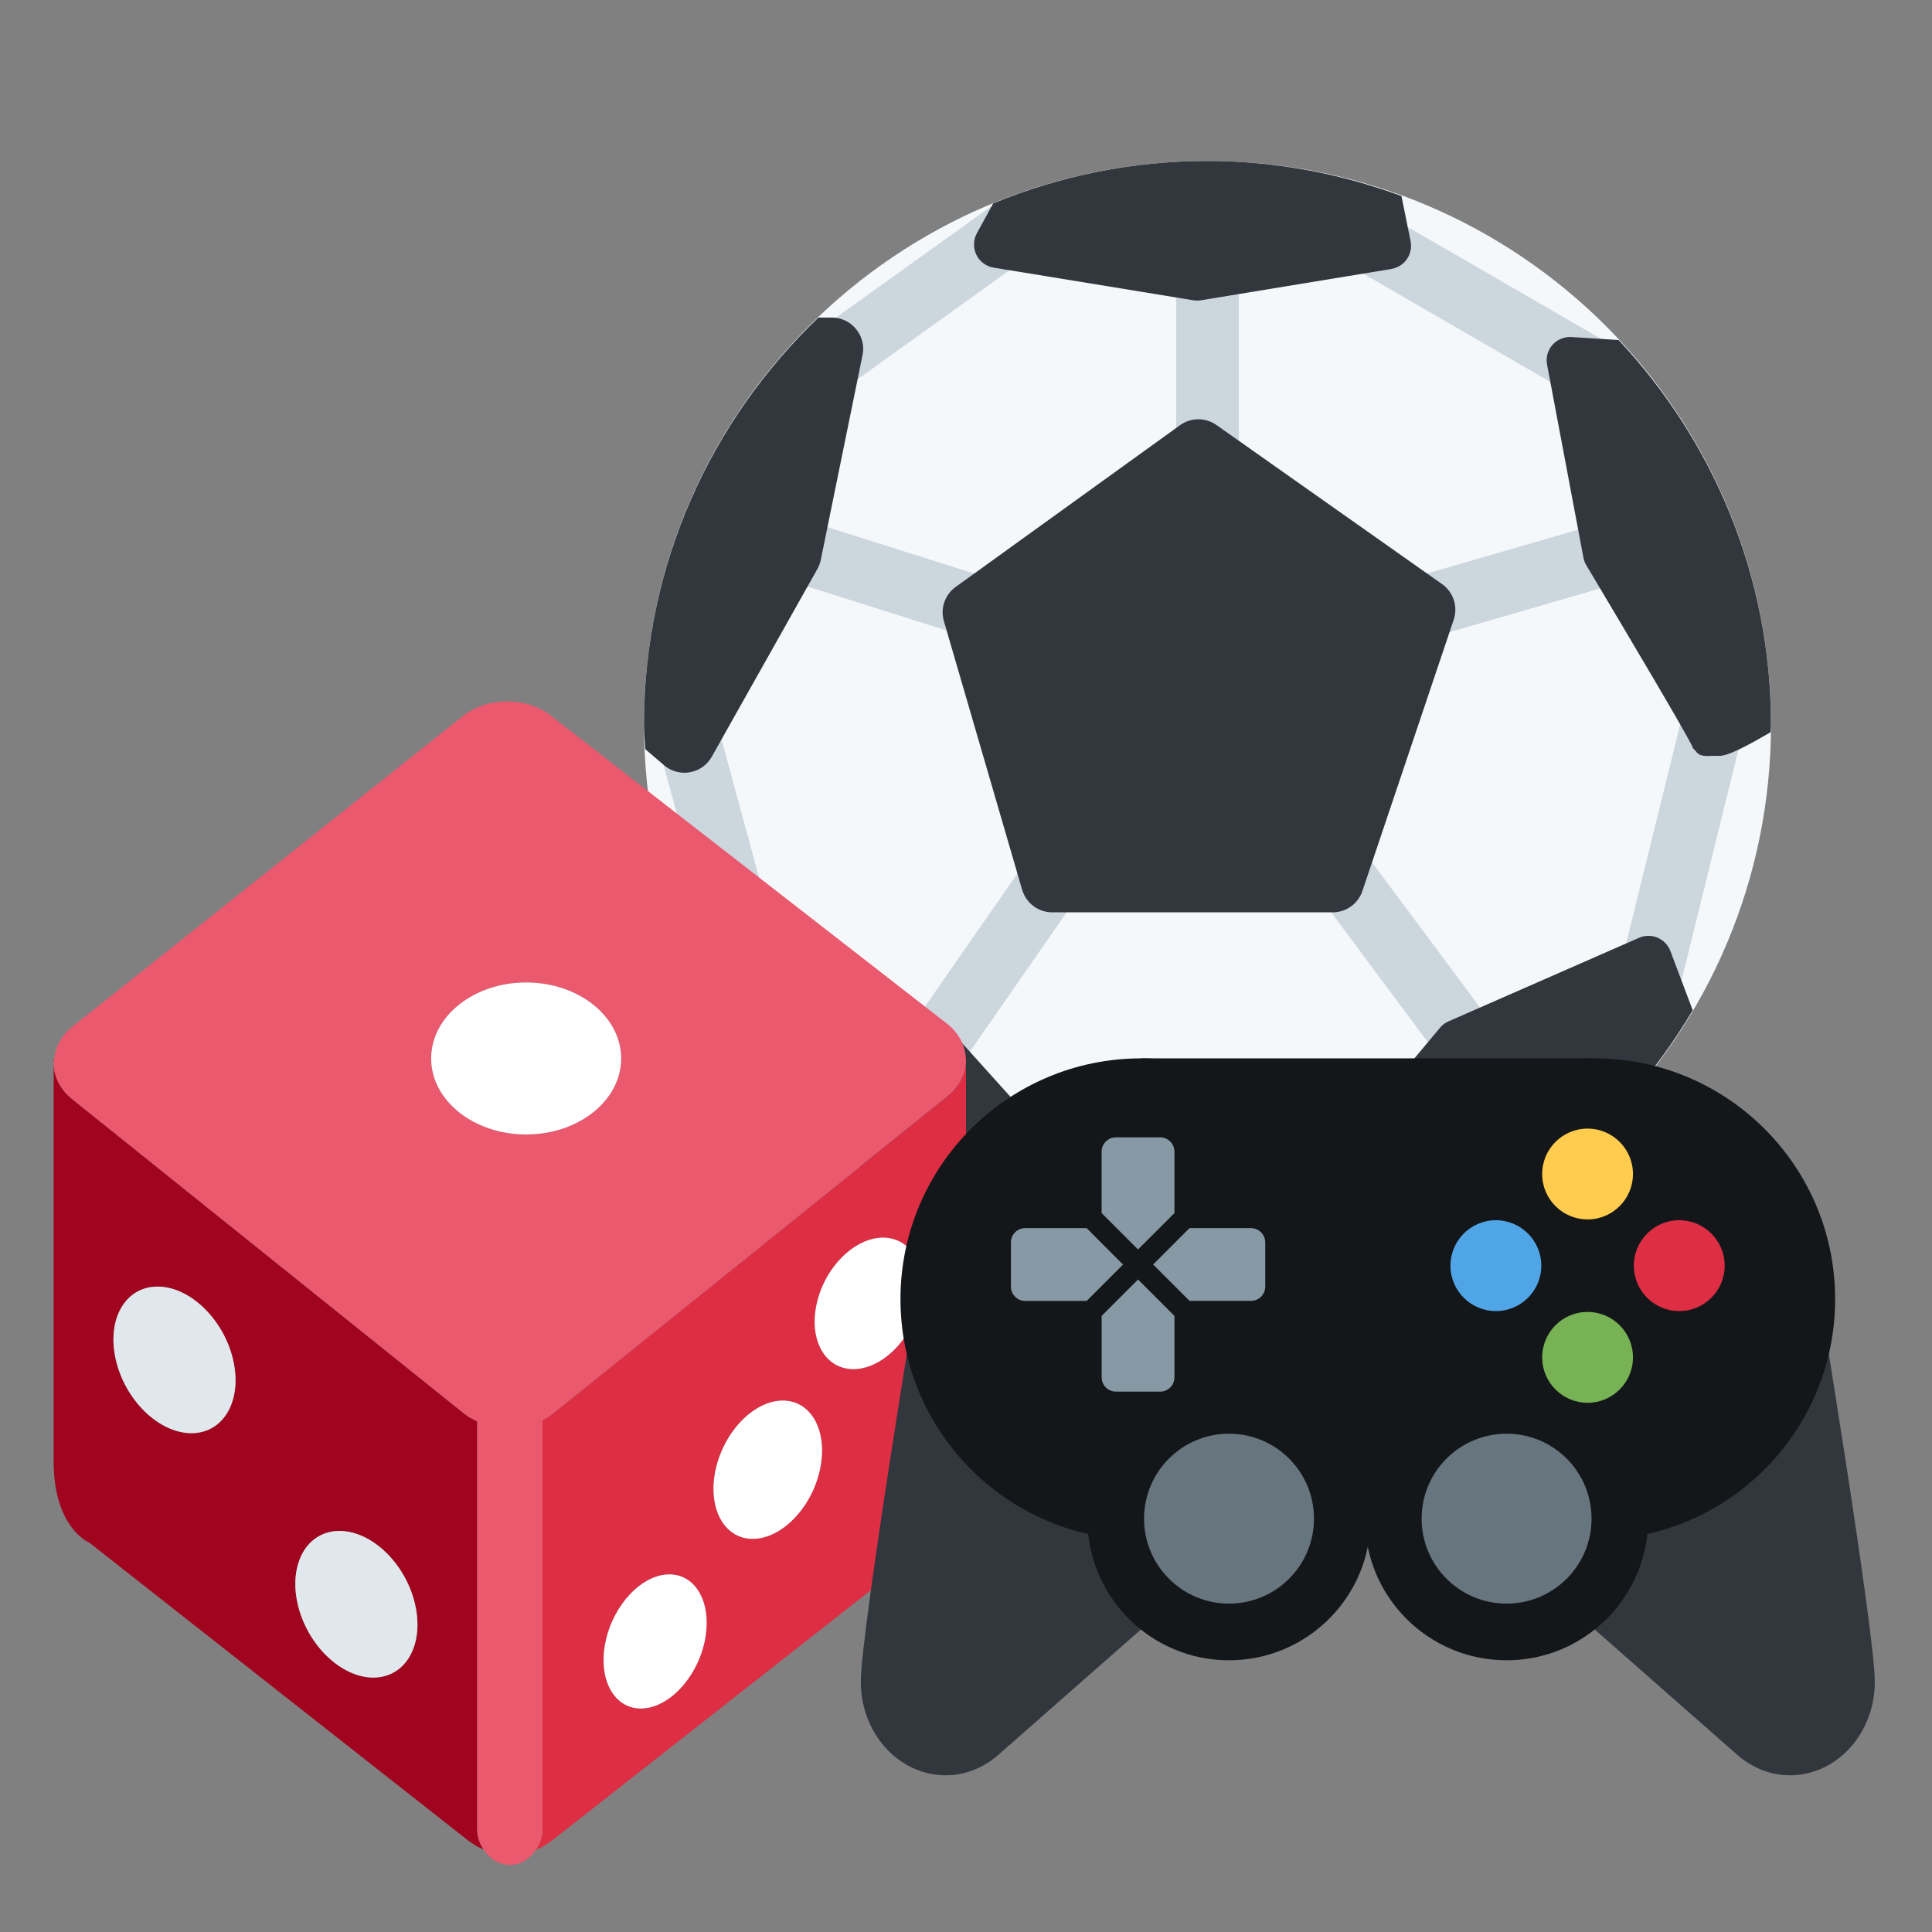 <?xml version="1.0" encoding="iso-8859-1"?>
<!-- Generator: Adobe Illustrator 23.0.1, SVG Export Plug-In . SVG Version: 6.00 Build 0)  -->
<svg version="1.1" id="_x31_f3b2" xmlns="http://www.w3.org/2000/svg" xmlns:xlink="http://www.w3.org/1999/xlink" x="0px" y="0px"
	 viewBox="0 0 36 36" style="enable-background:new 0 0 36 36;" xml:space="preserve">
<rect x="0" y="0" width="36" height="36" fill="#808080" stroke="none"/>
<g>
	<g>
		<defs>
			<rect id="SVGID_1_" x="12" y="3" width="21" height="21"/>
		</defs>
		<g style="clip-path:url(#SVGID_2_);">
			<defs>
				<rect id="SVGID_3_" x="12" y="3" width="21" height="21"/>
			</defs>
			<path style="clip-path:url(#SVGID_4_);fill:#F5F8FA;" d="M22.5,24C16.701,24,12,19.299,12,13.5S16.701,3,22.5,3S33,7.701,33,13.5
				S28.298,24,22.5,24"/>
			<path style="clip-path:url(#SVGID_4_);fill:#CCD6DD;" d="M22.5,9.417c-0.322,0-0.583-0.261-0.583-0.583V4.75
				c0-0.322,0.261-0.583,0.583-0.583c0.322,0,0.583,0.261,0.583,0.583v4.083C23.083,9.155,22.822,9.417,22.5,9.417"/>
			<path style="clip-path:url(#SVGID_4_);fill:#CCD6DD;" d="M18.66,12.042c-0.058,0-0.118-0.009-0.176-0.027l-4.691-1.482
				c-0.307-0.097-0.478-0.425-0.381-0.732c0.097-0.307,0.426-0.478,0.732-0.381l4.691,1.483c0.307,0.097,0.478,0.425,0.38,0.732
				C19.137,11.883,18.907,12.042,18.66,12.042"/>
			<path style="clip-path:url(#SVGID_4_);fill:#CCD6DD;" d="M26.608,11.872c-0.253,0-0.486-0.166-0.56-0.421
				c-0.09-0.309,0.088-0.633,0.398-0.723l3.938-1.142c0.31-0.09,0.633,0.089,0.722,0.397c0.09,0.31-0.088,0.634-0.398,0.723
				l-3.938,1.143C26.716,11.864,26.661,11.872,26.608,11.872"/>
			<path style="clip-path:url(#SVGID_4_);fill:#CCD6DD;" d="M27.775,20.597c-0.179,0-0.354-0.082-0.468-0.235l-3.184-4.278
				c-0.193-0.258-0.139-0.624,0.12-0.816c0.258-0.193,0.624-0.139,0.816,0.12l3.184,4.278c0.192,0.258,0.139,0.624-0.12,0.816
				C28.018,20.56,27.896,20.597,27.775,20.597"/>
			<path style="clip-path:url(#SVGID_4_);fill:#CCD6DD;" d="M17.104,20.549c-0.115,0-0.231-0.034-0.333-0.104
				c-0.264-0.184-0.33-0.547-0.146-0.811l2.99-4.302c0.184-0.265,0.547-0.331,0.812-0.146c0.264,0.184,0.33,0.547,0.146,0.811
				l-2.99,4.302C17.47,20.462,17.288,20.549,17.104,20.549"/>
			<path style="clip-path:url(#SVGID_4_);fill:#CCD6DD;" d="M14.041,18.786c-0.257,0-0.492-0.171-0.563-0.431l-1.276-4.703
				c-0.085-0.31,0.099-0.631,0.41-0.716c0.312-0.082,0.632,0.1,0.716,0.411l1.276,4.703c0.084,0.311-0.1,0.631-0.411,0.716
				C14.143,18.78,14.092,18.786,14.041,18.786"/>
			<path style="clip-path:url(#SVGID_4_);fill:#CCD6DD;" d="M24.833,22.833h-5.25c-0.322,0-0.583-0.261-0.583-0.583
				s0.261-0.583,0.583-0.583h5.25c0.323,0,0.583,0.261,0.583,0.583S25.156,22.833,24.833,22.833"/>
			<path style="clip-path:url(#SVGID_4_);fill:#CCD6DD;" d="M30.74,18.823c-0.046,0-0.093-0.005-0.14-0.017
				c-0.313-0.077-0.504-0.393-0.427-0.706l1.24-5.031c0.078-0.313,0.396-0.503,0.706-0.427c0.313,0.077,0.505,0.393,0.427,0.706
				l-1.24,5.031C31.24,18.645,31.002,18.823,30.74,18.823"/>
			<path style="clip-path:url(#SVGID_4_);fill:#CCD6DD;" d="M29.682,7.484c-0.099,0-0.2-0.025-0.292-0.078l-4.412-2.552
				c-0.278-0.162-0.374-0.518-0.212-0.797c0.161-0.279,0.517-0.375,0.797-0.213l4.412,2.552c0.278,0.162,0.375,0.518,0.212,0.797
				C30.08,7.38,29.884,7.484,29.682,7.484"/>
			<path style="clip-path:url(#SVGID_4_);fill:#CCD6DD;" d="M15.209,7.484c-0.182,0-0.361-0.085-0.474-0.243
				c-0.188-0.262-0.128-0.626,0.134-0.814l3.61-2.589c0.262-0.188,0.626-0.128,0.814,0.134c0.188,0.263,0.128,0.627-0.134,0.814
				l-3.61,2.589C15.445,7.449,15.327,7.484,15.209,7.484"/>
			<path style="clip-path:url(#SVGID_4_);fill:#31373D;" d="M26.871,10.884l-4.205-2.965c-0.203-0.143-0.475-0.142-0.678,0.004
				l-4.181,3.014c-0.2,0.144-0.288,0.399-0.219,0.636l1.458,5.006C19.12,16.829,19.348,17,19.607,17h5.226
				c0.251,0,0.472-0.16,0.553-0.397l1.702-5.056C27.17,11.303,27.082,11.033,26.871,10.884"/>
			<path style="clip-path:url(#SVGID_4_);fill:#31373D;" d="M12.753,14.399c0.034,0,0.068-0.003,0.102-0.009
				c0.172-0.03,0.321-0.136,0.407-0.288l1.969-3.5c0.029-0.053,0.051-0.11,0.063-0.169l0.778-3.816
				c0.036-0.172-0.009-0.35-0.12-0.485c-0.111-0.136-0.277-0.215-0.452-0.215h-0.25C13.251,7.828,12,10.516,12,13.5
				c0,0.155,0.017,0.306,0.024,0.46l0.351,0.3C12.481,14.351,12.616,14.399,12.753,14.399"/>
			<path style="clip-path:url(#SVGID_4_);fill:#31373D;" d="M18.193,4.747c0.062,0.128,0.183,0.218,0.323,0.24l3.719,0.608
				c0.023,0.004,0.047,0.005,0.071,0.005c0.024,0,0.048-0.002,0.071-0.005l3.549-0.583c0.117-0.02,0.222-0.086,0.289-0.183
				c0.068-0.098,0.092-0.219,0.069-0.335l-0.17-0.842C24.985,3.237,23.772,3,22.5,3c-1.415,0-2.761,0.283-3.993,0.79
				c-0.105,0.191-0.211,0.386-0.304,0.555C18.135,4.469,18.132,4.619,18.193,4.747"/>
			<path style="clip-path:url(#SVGID_4_);fill:#31373D;" d="M30.161,6.336L29.284,6.28c-0.133-0.008-0.265,0.044-0.355,0.145
				c-0.089,0.102-0.127,0.235-0.102,0.367l0.681,3.615c0.01,0.05,0.028,0.086,0.054,0.131c0.87,1.461,1.839,3.092,1.972,3.373
				C31.548,13.961,31.57,13.958,31.6,14c0.082,0.114,0.217,0.083,0.357,0.083h0.004c0.115,0,0.188,0.055,1.031-0.439
				c0-0.048,0.007-0.095,0.007-0.144C33,10.727,31.917,8.212,30.161,6.336"/>
			<path style="clip-path:url(#SVGID_4_);fill:#31373D;" d="M20.482,22.469c0.006-0.116-0.034-0.231-0.111-0.317l-2.625-2.917
				c-0.035-0.038-0.077-0.071-0.123-0.095c-3.433-1.79-3.496-1.812-3.538-1.826c-0.045-0.015-0.093-0.023-0.141-0.023
				c-0.314,0-0.406,0.038-0.692,1.181c1.304,2.421,3.531,4.268,6.21,5.077l0.874-0.778C20.422,22.694,20.476,22.585,20.482,22.469"
				/>
			<path style="clip-path:url(#SVGID_4_);fill:#31373D;" d="M30.885,17.472c-0.11-0.047-0.236-0.045-0.345,0.003l-3.548,1.556
				c-0.062,0.027-0.117,0.068-0.16,0.12l-2.479,2.965c-0.075,0.09-0.111,0.206-0.1,0.322c0.011,0.117,0.068,0.224,0.159,0.297
				c0.398,0.326,0.736,0.601,1.031,0.841c2.588-0.755,4.756-2.478,6.098-4.752l-0.415-1.101
				C31.082,17.608,30.995,17.518,30.885,17.472"/>
		</g>
	</g>
</g>
<g>
	<path style="fill:#A0041E;" d="M1,19.723c0,0,0,0.03,0,0.083c0-0.026,0.006-0.051,0.009-0.076L1,19.723z"/>
	<path style="fill:#A0041E;" d="M8.893,26.485c-0.089-0.041-0.174-0.088-0.25-0.149l-7.3-5.857C1.114,20.294,1,20.05,1,19.806
		c0,0.738,0,6.274,0,7.43c0,1.24,0.663,1.508,0.663,1.508S7.584,33.4,8.69,34.269c0.124,0.098,0.229,0.157,0.32,0.193
		c-0.069-0.106-0.118-0.228-0.118-0.367V26.485z M3.566,26.705c-0.604,0-1.234-0.611-1.408-1.366
		c-0.174-0.754,0.174-1.365,0.777-1.365c0.604,0,1.234,0.611,1.408,1.365C4.518,26.094,4.17,26.705,3.566,26.705z M6.956,31.259
		c-0.603,0-1.234-0.612-1.408-1.366c-0.174-0.755,0.174-1.366,0.778-1.366c0.603,0,1.234,0.611,1.408,1.366
		C7.908,30.647,7.56,31.259,6.956,31.259z"/>
	<path style="fill:#DD2E44;" d="M17.657,20.428l-7.349,5.908c-0.062,0.05-0.13,0.092-0.201,0.129v7.631
		c0,0.142-0.051,0.266-0.121,0.373c0.094-0.035,0.203-0.097,0.333-0.199c1.106-0.869,7.036-5.524,7.036-5.524S18,28.476,18,27.237
		c0-1.191,0-7.02,0-7.481C18,19.999,17.886,20.243,17.657,20.428z M13.129,30.586c-0.147,0.69-0.679,1.249-1.189,1.249
		c-0.509,0-0.803-0.559-0.656-1.249c0.147-0.69,0.679-1.249,1.188-1.249C12.982,29.337,13.276,29.896,13.129,30.586z M15.277,27.386
		c-0.154,0.712-0.715,1.288-1.252,1.288c-0.536,0-0.845-0.576-0.691-1.288c0.155-0.712,0.716-1.288,1.252-1.288
		C15.123,26.098,15.432,26.675,15.277,27.386z M17.137,24.287c-0.152,0.677-0.706,1.225-1.236,1.225
		c-0.529,0-0.835-0.548-0.682-1.225c0.152-0.676,0.706-1.224,1.235-1.224C16.985,23.062,17.29,23.611,17.137,24.287z"/>
	<path style="fill:#DD2E44;" d="M17.997,19.726c0,0.01,0.003,0.02,0.003,0.03c0-0.019,0-0.032,0-0.032L17.997,19.726z"/>
	<path style="fill:#EA596E;" d="M17.657,19.083l-7.374-5.734c-0.457-0.37-1.207-0.37-1.665,0l-7.274,5.785
		c-0.205,0.166-0.313,0.379-0.334,0.597C1.006,19.756,1,19.781,1,19.806c0,0.244,0.114,0.488,0.343,0.673l7.3,5.857
		c0.076,0.061,0.161,0.108,0.25,0.149v7.61c0,0.139,0.049,0.261,0.118,0.367c0.11,0.17,0.283,0.288,0.489,0.288
		c0.204,0,0.376-0.116,0.486-0.282c0.071-0.107,0.121-0.231,0.121-0.373v-7.631c0.071-0.036,0.139-0.078,0.201-0.129l7.349-5.908
		C17.886,20.243,18,19.999,18,19.756c0-0.01-0.003-0.02-0.003-0.03C17.988,19.492,17.876,19.26,17.657,19.083z M9.804,18.307
		c0.978,0,1.77,0.634,1.77,1.416c0,0.782-0.793,1.416-1.77,1.416c-0.978,0-1.77-0.634-1.77-1.416
		C8.033,18.941,8.826,18.307,9.804,18.307z"/>
	<ellipse style="fill:#FFFFFF;" cx="9.804" cy="19.723" rx="1.77" ry="1.416"/>
	<path style="fill:#FFFFFF;" d="M16.455,23.062c-0.529,0-1.083,0.548-1.235,1.224c-0.153,0.677,0.152,1.225,0.682,1.225
		c0.529,0,1.083-0.548,1.236-1.225C17.29,23.611,16.985,23.062,16.455,23.062z"/>
	<path style="fill:#FFFFFF;" d="M14.587,26.098c-0.536,0-1.097,0.576-1.252,1.288c-0.154,0.712,0.155,1.288,0.691,1.288
		c0.537,0,1.097-0.576,1.252-1.288C15.432,26.675,15.123,26.098,14.587,26.098z"/>
	<path style="fill:#FFFFFF;" d="M12.473,29.337c-0.509,0-1.041,0.559-1.188,1.249c-0.147,0.69,0.147,1.249,0.656,1.249
		c0.509,0,1.042-0.559,1.189-1.249C13.276,29.896,12.982,29.337,12.473,29.337z"/>
	<path style="fill:#E1E8ED;" d="M2.936,23.974c-0.603,0-0.951,0.611-0.777,1.365c0.174,0.755,0.805,1.366,1.408,1.366
		c0.603,0,0.951-0.611,0.777-1.366C4.17,24.585,3.539,23.974,2.936,23.974z"/>
	<path style="fill:#E1E8ED;" d="M6.326,28.527c-0.604,0-0.952,0.611-0.778,1.366c0.174,0.754,0.805,1.366,1.408,1.366
		c0.604,0,0.952-0.612,0.778-1.366C7.56,29.138,6.929,28.527,6.326,28.527z"/>
</g>
<g>
	<g>
		<defs>
			<rect id="SVGID_5_" x="16" y="16" width="19" height="19"/>
		</defs>
		<!-- <clipPath id="SVGID_6_">
			<use xlink:href="#SVGID_5_"  style="overflow:visible;"/>
		</clipPath> -->
		<g style="clip-path:url(#SVGID_6_);">
			<defs>
				<rect id="SVGID_7_" x="16" y="16" width="19" height="19"/>
			</defs>
			<!-- <clipPath id="SVGID_8_">
				<use xlink:href="#SVGID_7_"  style="overflow:visible;"/>
			</clipPath> -->
			<path style="clip-path:url(#SVGID_8_);fill:#31373D;" d="M17.124,23.841l-0.002-0.001c0,0-1.082,6.553-1.082,7.498
				c0,0.963,0.709,1.742,1.583,1.742c0.359,0,0.686-0.136,0.952-0.357l5.365-4.717L17.124,23.841z"/>
			<path style="clip-path:url(#SVGID_8_);fill:#31373D;" d="M33.85,23.841l0.002-0.001c0,0,1.082,6.553,1.082,7.498
				c0,0.963-0.709,1.742-1.583,1.742c-0.359,0-0.686-0.136-0.952-0.357l-5.365-4.717L33.85,23.841z"/>
			<path style="clip-path:url(#SVGID_8_);fill:#14171A;" d="M34.195,24.207c0,2.478-2.009,4.486-4.486,4.486
				s-4.486-2.008-4.486-4.486c0-2.477,2.009-4.486,4.486-4.486S34.195,21.73,34.195,24.207"/>
			<path style="clip-path:url(#SVGID_8_);fill:#14171A;" d="M25.751,24.207c0,2.478-2.009,4.486-4.486,4.486
				c-2.478,0-4.486-2.008-4.486-4.486c0-2.477,2.008-4.486,4.486-4.486C23.742,19.721,25.751,21.73,25.751,24.207"/>
			<rect x="21.265" y="19.721" style="clip-path:url(#SVGID_8_);fill:#14171A;" width="8.444" height="8.904"/>
			<path style="clip-path:url(#SVGID_8_);fill:#14171A;" d="M25.539,28.298c0,1.458-1.182,2.639-2.639,2.639
				s-2.639-1.181-2.639-2.639c0-1.458,1.182-2.639,2.639-2.639S25.539,26.84,25.539,28.298"/>
			<path style="clip-path:url(#SVGID_8_);fill:#14171A;" d="M30.712,28.298c0,1.458-1.181,2.639-2.639,2.639
				s-2.639-1.181-2.639-2.639c0-1.458,1.181-2.639,2.639-2.639S30.712,26.84,30.712,28.298"/>
			<path style="clip-path:url(#SVGID_8_);fill:#67757F;" d="M29.656,28.298c0,0.875-0.709,1.583-1.583,1.583
				c-0.875,0-1.583-0.709-1.583-1.583c0-0.875,0.709-1.583,1.583-1.583C28.947,26.714,29.656,27.423,29.656,28.298"/>
			<path style="clip-path:url(#SVGID_8_);fill:#67757F;" d="M24.484,28.298c0,0.875-0.709,1.583-1.583,1.583
				s-1.583-0.709-1.583-1.583c0-0.875,0.709-1.583,1.583-1.583S24.484,27.423,24.484,28.298"/>
			<path style="clip-path:url(#SVGID_8_);fill:#FFCC4D;" d="M30.428,21.876c0,0.467-0.379,0.846-0.846,0.846
				s-0.846-0.379-0.846-0.846c0-0.467,0.379-0.846,0.846-0.846S30.428,21.409,30.428,21.876"/>
			<path style="clip-path:url(#SVGID_8_);fill:#77B255;" d="M30.428,25.293c0,0.467-0.379,0.846-0.846,0.846
				s-0.846-0.379-0.846-0.846c0-0.468,0.379-0.847,0.846-0.847S30.428,24.825,30.428,25.293"/>
			<path style="clip-path:url(#SVGID_8_);fill:#50A5E6;" d="M28.72,23.584c0,0.467-0.379,0.846-0.847,0.846
				c-0.467,0-0.846-0.379-0.846-0.846c0-0.468,0.379-0.847,0.846-0.847C28.341,22.738,28.72,23.117,28.72,23.584"/>
			<path style="clip-path:url(#SVGID_8_);fill:#DD2E44;" d="M32.137,23.584c0,0.467-0.379,0.846-0.847,0.846
				c-0.467,0-0.846-0.379-0.846-0.846c0-0.468,0.379-0.847,0.846-0.847C31.758,22.738,32.137,23.117,32.137,23.584"/>
			<path style="clip-path:url(#SVGID_8_);fill:#8899A6;" d="M21.884,22.604V21.46c0-0.148-0.119-0.267-0.267-0.267h-0.412h-0.411
				c-0.148,0-0.267,0.119-0.267,0.267v1.144l0.678,0.678L21.884,22.604z"/>
			<path style="clip-path:url(#SVGID_8_);fill:#8899A6;" d="M20.528,24.52v1.144c0,0.148,0.119,0.267,0.267,0.267h0.411h0.411
				c0.148,0,0.267-0.119,0.267-0.267V24.52l-0.678-0.678L20.528,24.52z"/>
			<path style="clip-path:url(#SVGID_8_);fill:#8899A6;" d="M23.309,22.884h-1.144l-0.678,0.678l0.678,0.678h1.144
				c0.147,0,0.267-0.119,0.267-0.267v-0.411v-0.412C23.575,23.004,23.456,22.884,23.309,22.884"/>
			<path style="clip-path:url(#SVGID_8_);fill:#8899A6;" d="M20.248,22.884h-1.144c-0.148,0-0.267,0.12-0.267,0.267v0.412v0.411
				c0,0.147,0.119,0.267,0.267,0.267h1.144l0.678-0.678L20.248,22.884z"/>
		</g>
	</g>
</g>
</svg>
